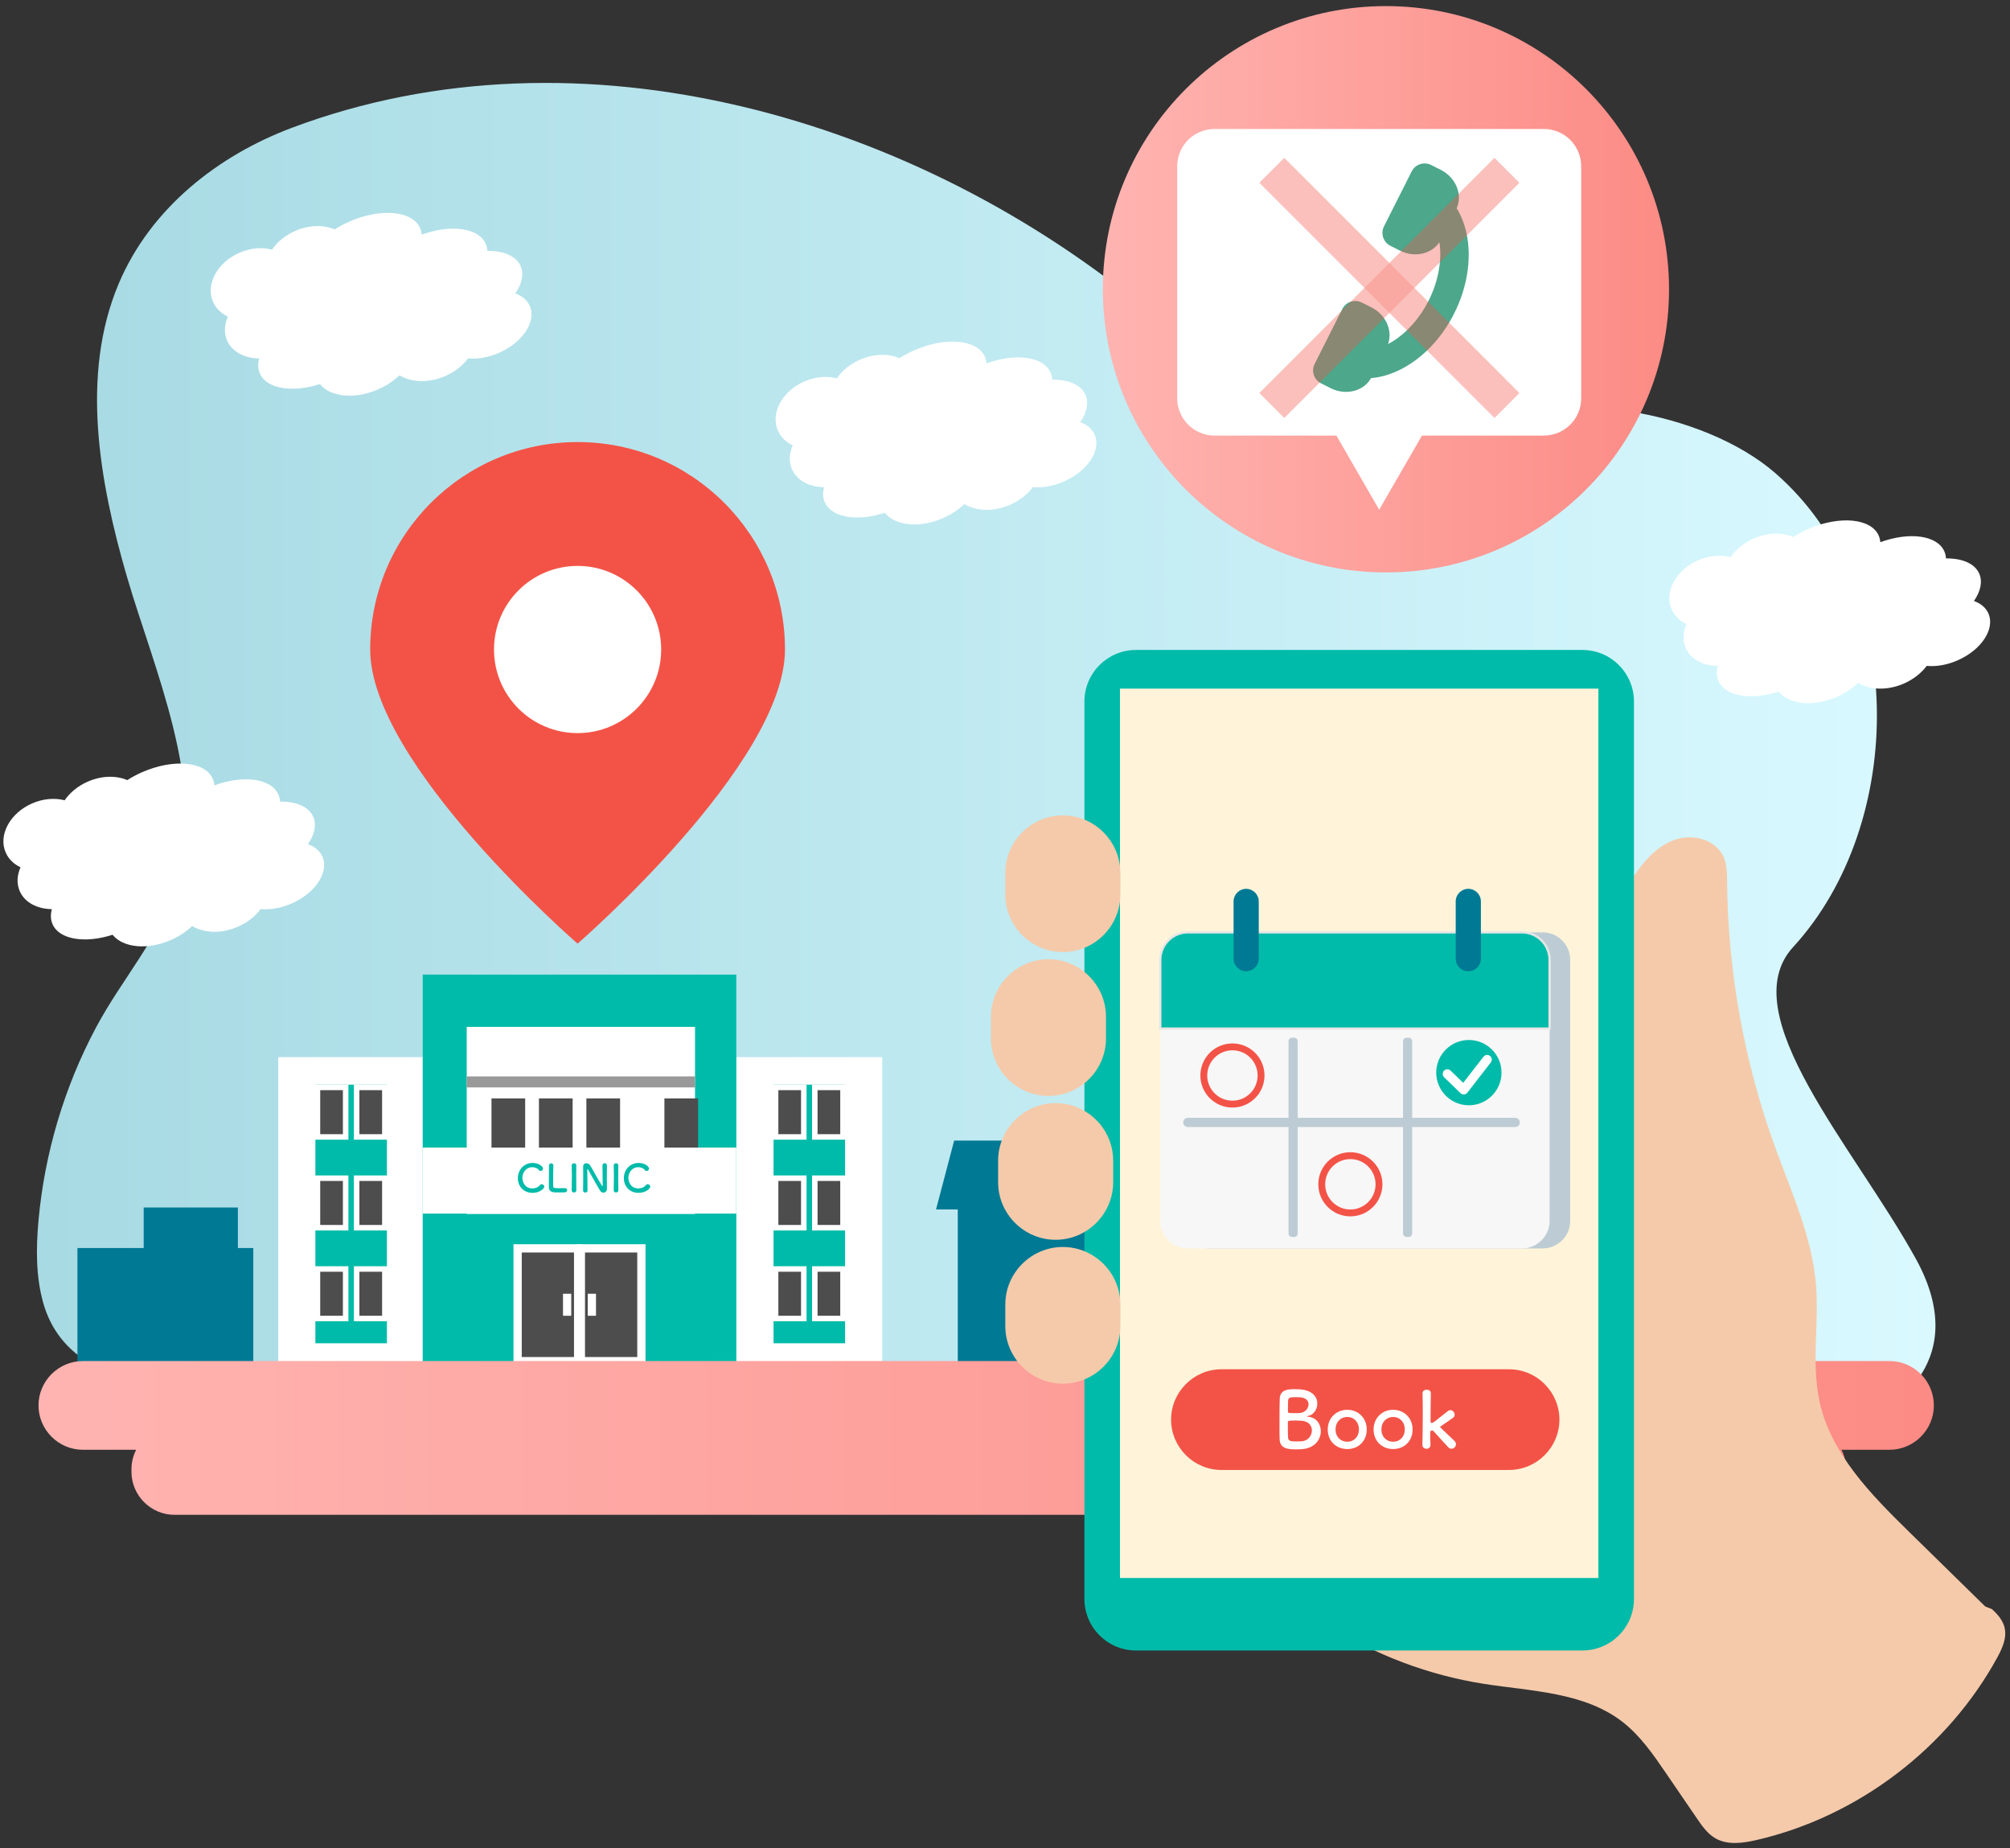 <svg width="297" height="273" viewBox="0 0 297 273" fill="none" xmlns="http://www.w3.org/2000/svg">
<rect x="0" y="0" width="297" height="273" fill="#333333" stroke="none"/>
<defs>
<linearGradient id="paint0_linear_9236_37247" x1="5.456" y1="110.621" x2="285.985" y2="110.621" gradientUnits="userSpaceOnUse">
<stop stop-color="#A7DAE3"/>
<stop offset="0.996" stop-color="#D9F9FF"/>
</linearGradient>
<linearGradient id="paint1_linear_9236_37247" x1="162.956" y1="42.731" x2="246.618" y2="42.731" gradientUnits="userSpaceOnUse">
<stop stop-color="#FFB4B1"/>
<stop offset="0.996" stop-color="#FC8B85"/>
</linearGradient>
<linearGradient id="paint2_linear_9236_37247" x1="5.691" y1="212.425" x2="285.75" y2="212.425" gradientUnits="userSpaceOnUse">
<stop stop-color="#FFB4B1"/>
<stop offset="0.996" stop-color="#FC8B85"/>
</linearGradient>
</defs>
<path d="M217.643 63.125C214.467 64.706 211.536 67.044 208.098 67.704C195.631 70.097 179.403 54.102 170.316 46.478C135.567 17.322 85.761 2.869 43.118 18.883C32.35 22.927 22.252 30.684 17.515 41.964C11.884 55.371 14.658 71.091 18.742 85.147C22.686 98.717 30.57 116.073 26.204 130.247C23.634 138.593 18.108 144.419 14.14 151.879C9.516 160.573 6.585 170.344 5.684 180.347C5.318 184.414 5.288 188.594 6.395 192.498C10.861 208.238 34.284 205.047 45.943 205.612C69.8 206.767 93.689 207.246 117.565 207.674C165.41 208.531 213.264 208.855 261.115 208.968C266.426 208.98 271.736 208.991 277.046 208.991C277.046 208.991 292.153 202.411 283.089 185.962C274.026 169.513 255.9 149.775 264.959 139.905C281.71 121.653 282.066 86.991 262.277 69.855C251.707 60.702 230.137 57.018 217.793 63.051C217.743 63.075 217.693 63.1 217.643 63.125Z" fill="url(#paint0_linear_9236_37247)"/>
<path d="M204.787 84.562C227.889 84.562 246.618 65.834 246.618 42.731C246.618 19.629 227.889 0.9 204.787 0.9C181.684 0.9 162.956 19.629 162.956 42.731C162.956 65.834 181.684 84.562 204.787 84.562Z" fill="url(#paint1_linear_9236_37247)"/>
<path d="M228.116 64.348H179.464C176.413 64.348 173.939 61.874 173.939 58.823V24.577C173.939 21.526 176.413 19.052 179.464 19.052H228.116C231.167 19.052 233.641 21.526 233.641 24.577V58.823C233.641 61.874 231.167 64.348 228.116 64.348Z" fill="white"/>
<path d="M203.79 75.302L213.717 58.107H193.863L203.79 75.302Z" fill="white"/>
<path d="M197.932 54.993L199.835 51.219C203.218 52.925 208.374 49.809 211.094 44.415C213.814 39.021 213.254 33.022 209.871 31.316L211.773 27.543C217.295 30.327 218.682 38.749 214.866 46.317C211.05 53.885 203.453 57.777 197.932 54.993Z" fill="#4DA78B"/>
<path d="M198.351 45.636C198.882 44.584 200.165 44.161 201.218 44.691L202.641 45.409C204.93 46.563 205.957 49.187 204.922 51.238L202.665 55.715C201.63 57.767 198.911 58.501 196.622 57.347L195.199 56.629C194.146 56.098 193.723 54.815 194.254 53.762L198.351 45.636Z" fill="#4DA78B"/>
<path d="M208.596 25.317C209.127 24.265 210.411 23.841 211.464 24.372L212.887 25.09C215.176 26.244 216.203 28.867 215.168 30.919L212.911 35.396C211.876 37.447 209.157 38.182 206.868 37.028L205.444 36.31C204.392 35.779 203.969 34.495 204.499 33.443L208.596 25.317Z" fill="#4DA78B"/>
<g opacity="0.6">
<path opacity="0.6" d="M189.768 61.748L224.513 27.003L220.828 23.317L186.083 58.063L189.768 61.748Z" fill="#F35347"/>
<path opacity="0.6" d="M186.083 27.003L220.828 61.748L224.513 58.063L189.768 23.317L186.083 27.003Z" fill="#F35347"/>
</g>
<path d="M183.283 178.67H138.309L140.986 168.497H180.606L183.283 178.67Z" fill="#007994"/>
<path d="M180.071 175.993H141.522V201.692H180.071V175.993Z" fill="#007994"/>
<path d="M37.428 184.368H11.442V201.692H37.428V184.368Z" fill="#007994"/>
<path d="M35.15 178.383H21.232V188.173H35.15V178.383Z" fill="#007994"/>
<path d="M222.7 175.993H194.446V201.692H222.7V175.993Z" fill="#007994"/>
<path d="M208.573 162.273L190.207 179.562H226.94L208.573 162.273Z" fill="#007994"/>
<path d="M115.989 95.951C115.989 112.876 85.344 139.403 85.344 139.403C85.344 139.403 54.699 112.876 54.699 95.951C54.699 79.026 68.419 65.305 85.344 65.305C102.269 65.305 115.989 79.026 115.989 95.951Z" fill="#F35347"/>
<path d="M85.344 108.3C92.165 108.3 97.694 102.771 97.694 95.951C97.694 89.13 92.165 83.601 85.344 83.601C78.523 83.601 72.994 89.13 72.994 95.951C72.994 102.771 78.523 108.3 85.344 108.3Z" fill="white"/>
<path d="M62.657 156.17H41.115V201.692H62.657V156.17Z" fill="white"/>
<path d="M57.17 160.235H46.602V198.44H57.17V160.235Z" fill="#00BBA9"/>
<path d="M51.073 160.641H46.907V167.958H51.073V160.641Z" fill="#4D4D4D"/>
<path d="M50.667 161.048V167.551H47.314V161.048H50.667ZM51.48 160.235H46.501V168.364H51.48V160.235Z" fill="white"/>
<path d="M56.865 160.641H52.699V167.958H56.865V160.641Z" fill="#4D4D4D"/>
<path d="M56.459 161.048V167.551H53.105V161.048H56.459ZM57.271 160.235H52.292V168.364H57.271V160.235Z" fill="white"/>
<path d="M51.073 174.054H46.907V181.37H51.073V174.054Z" fill="#4D4D4D"/>
<path d="M50.667 174.46V180.963H47.314V174.46H50.667ZM51.48 173.647H46.501V181.776H51.48V173.647Z" fill="white"/>
<path d="M56.865 174.054H52.699V181.37H56.865V174.054Z" fill="#4D4D4D"/>
<path d="M56.459 174.46V180.963H53.105V174.46H56.459ZM57.271 173.647H52.292V181.776H57.271V173.647Z" fill="white"/>
<path d="M51.073 187.466H46.907V194.783H51.073V187.466Z" fill="#4D4D4D"/>
<path d="M50.667 187.873V194.376H47.314V187.873H50.667ZM51.48 187.06H46.501V195.189H51.48V187.06Z" fill="white"/>
<path d="M56.865 187.466H52.699V194.783H56.865V187.466Z" fill="#4D4D4D"/>
<path d="M56.459 187.873V194.376H53.105V187.873H56.459ZM57.271 187.06H52.292V195.189H57.271V187.06Z" fill="white"/>
<path d="M108.813 201.692L130.354 201.692L130.354 156.17L108.813 156.17L108.813 201.692Z" fill="white"/>
<path d="M114.3 198.44L124.867 198.44L124.867 160.235L114.3 160.235L114.3 198.44Z" fill="#00BBA9"/>
<path d="M124.562 160.641H120.396V167.958H124.562V160.641Z" fill="#4D4D4D"/>
<path d="M124.156 161.048V167.551H120.803V161.048H124.156ZM124.969 160.235H119.99V168.364H124.969V160.235Z" fill="white"/>
<path d="M118.771 160.641H114.604V167.958H118.771V160.641Z" fill="#4D4D4D"/>
<path d="M118.364 161.048V167.551H115.011V161.048H118.364ZM119.177 160.235H114.198V168.364H119.177V160.235Z" fill="white"/>
<path d="M124.562 174.054H120.396V181.37H124.562V174.054Z" fill="#4D4D4D"/>
<path d="M124.156 174.46V180.963H120.803V174.46H124.156ZM124.969 173.647H119.99V181.776H124.969V173.647Z" fill="white"/>
<path d="M118.771 174.054H114.604V181.37H118.771V174.054Z" fill="#4D4D4D"/>
<path d="M118.364 174.46V180.963H115.011V174.46H118.364ZM119.177 173.647H114.198V181.776H119.177V173.647Z" fill="white"/>
<path d="M124.562 187.466H120.396V194.783H124.562V187.466Z" fill="#4D4D4D"/>
<path d="M124.156 187.873V194.376H120.803V187.873H124.156ZM124.969 187.06H119.99V195.189H124.969V187.06Z" fill="white"/>
<path d="M118.771 187.466H114.604V194.783H118.771V187.466Z" fill="#4D4D4D"/>
<path d="M118.364 187.873V194.376H115.011V187.873H118.364ZM119.177 187.06H114.198V195.189H119.177V187.06Z" fill="white"/>
<path d="M108.795 143.977H62.46V201.692H108.795V143.977Z" fill="#00BBA9"/>
<path d="M102.698 151.699H68.963V179.338H102.698V151.699Z" fill="white"/>
<path d="M102.698 159.015H68.963V160.641H102.698V159.015Z" fill="#999999"/>
<path d="M77.6 162.267H72.622V174.054H77.6V162.267Z" fill="#4D4D4D"/>
<path d="M84.612 162.267H79.633V174.054H84.612V162.267Z" fill="#4D4D4D"/>
<path d="M91.623 162.267H86.644V174.054H91.623V162.267Z" fill="#4D4D4D"/>
<path d="M103.151 162.267H98.172V174.054H103.151V162.267Z" fill="#4D4D4D"/>
<path d="M108.795 169.529H62.46V179.283H108.795V169.529Z" fill="white"/>
<path d="M85.425 184.418H76.482V201.082H85.425V184.418Z" fill="#4D4D4D"/>
<path d="M84.815 185.028V200.473H77.092V185.028H84.815ZM86.034 183.809H75.873V201.692H86.034V183.809Z" fill="white"/>
<path d="M84.408 191.124H83.189V194.376H84.408V191.124Z" fill="#4D4D4D"/>
<path d="M84.408 191.124H83.189V194.376H84.408V191.124Z" fill="white"/>
<path d="M94.772 184.418H85.831V201.082H94.772V184.418Z" fill="#4D4D4D"/>
<path d="M94.163 185.028V200.473H86.441V185.028H94.163ZM95.382 183.809H85.221V201.692H95.382V183.809Z" fill="white"/>
<path d="M87.456 191.734L87.457 193.766L87.456 191.734Z" fill="#4D4D4D"/>
<path d="M88.066 191.124H86.847V194.376H88.066V191.124Z" fill="white"/>
<path d="M78.699 176.219C77.282 176.219 76.519 175.166 76.519 174.056C76.519 172.9 77.333 171.802 78.723 171.802C79.627 171.802 80.242 172.326 80.242 172.633C80.242 172.827 80.077 172.986 79.894 172.986C79.792 172.986 79.689 172.94 79.605 172.832C79.383 172.559 79.023 172.428 78.665 172.428C77.703 172.428 77.191 173.248 77.191 174.016C77.191 174.494 77.47 175.564 78.671 175.564C79.103 175.564 79.53 175.399 79.764 175.086C79.844 174.978 79.94 174.938 80.043 174.938C80.236 174.938 80.424 175.109 80.424 175.302C80.424 175.598 79.747 176.219 78.699 176.219Z" fill="#00BBA9"/>
<path d="M81.123 172.189C81.123 171.967 81.282 171.853 81.442 171.853C81.602 171.853 81.767 171.967 81.767 172.201C81.767 172.206 81.767 172.217 81.767 172.223C81.749 172.587 81.732 173.789 81.732 174.58C81.732 174.904 81.738 175.16 81.743 175.257C81.767 175.53 81.892 175.53 82.666 175.53C82.996 175.53 83.36 175.524 83.468 175.519C83.48 175.519 83.485 175.519 83.497 175.519C83.69 175.519 83.804 175.667 83.804 175.82C83.804 175.974 83.69 176.133 83.445 176.145C83.371 176.15 83.035 176.156 82.7 176.156C82.37 176.156 82.034 176.15 81.96 176.145C81.436 176.105 81.123 175.917 81.106 175.416C81.101 175.296 81.101 175.115 81.101 174.904C81.101 174.124 81.123 172.878 81.123 172.314C81.123 172.269 81.123 172.229 81.123 172.195V172.189Z" fill="#00BBA9"/>
<path d="M85.158 175.86C85.158 176.059 84.987 176.162 84.817 176.162C84.646 176.162 84.475 176.059 84.475 175.86V175.855C84.486 175.171 84.504 174.409 84.504 173.674C84.504 173.134 84.492 172.616 84.475 172.155C84.464 171.916 84.72 171.853 84.822 171.853C84.987 171.853 85.158 171.944 85.158 172.132C85.158 172.138 85.158 172.138 85.158 172.144C85.147 172.616 85.141 173.151 85.141 173.703C85.141 174.415 85.147 175.154 85.158 175.855V175.86Z" fill="#00BBA9"/>
<path d="M86.159 175.889C86.171 175.302 86.177 174.614 86.177 173.959C86.177 173.39 86.171 172.849 86.165 172.422C86.165 172.417 86.165 172.405 86.165 172.399C86.165 172.001 86.388 171.842 86.638 171.842C86.849 171.842 87.076 171.961 87.195 172.149C87.554 172.718 88.505 174.494 88.938 175.143C88.971 175.194 89 175.223 89.017 175.223C89.034 175.223 89.057 175.206 89.057 174.983C89.057 174.449 89.039 172.673 89.022 172.149C89.017 171.961 89.17 171.842 89.353 171.842C89.518 171.842 89.683 171.944 89.683 172.138C89.683 172.144 89.683 172.144 89.683 172.149C89.671 172.548 89.666 173.1 89.666 173.669C89.666 174.392 89.671 175.137 89.683 175.632C89.683 175.638 89.683 175.644 89.683 175.644C89.683 175.985 89.433 176.185 89.165 176.185C88.982 176.185 88.801 176.093 88.675 175.9C88.276 175.268 87.213 173.322 86.905 172.804C86.883 172.77 86.843 172.696 86.814 172.696C86.78 172.696 86.78 172.752 86.78 173.014C86.78 173.606 86.797 175.285 86.814 175.889C86.814 175.894 86.814 175.894 86.814 175.9C86.814 176.082 86.654 176.168 86.489 176.168C86.324 176.168 86.159 176.076 86.159 175.894V175.889Z" fill="#00BBA9"/>
<path d="M91.366 175.86C91.366 176.059 91.195 176.162 91.025 176.162C90.854 176.162 90.683 176.059 90.683 175.86V175.855C90.694 175.171 90.711 174.409 90.711 173.674C90.711 173.134 90.7 172.616 90.683 172.155C90.672 171.916 90.928 171.853 91.03 171.853C91.195 171.853 91.366 171.944 91.366 172.132C91.366 172.138 91.366 172.138 91.366 172.144C91.355 172.616 91.349 173.151 91.349 173.703C91.349 174.415 91.355 175.154 91.366 175.855V175.86Z" fill="#00BBA9"/>
<path d="M94.359 176.219C92.942 176.219 92.18 175.166 92.18 174.056C92.18 172.9 92.993 171.802 94.383 171.802C95.287 171.802 95.902 172.326 95.902 172.633C95.902 172.827 95.737 172.986 95.555 172.986C95.452 172.986 95.35 172.94 95.265 172.832C95.043 172.559 94.684 172.428 94.325 172.428C93.363 172.428 92.852 173.248 92.852 174.016C92.852 174.494 93.13 175.564 94.331 175.564C94.764 175.564 95.19 175.399 95.424 175.086C95.504 174.978 95.601 174.938 95.703 174.938C95.897 174.938 96.084 175.109 96.084 175.302C96.084 175.598 95.407 176.219 94.359 176.219Z" fill="#00BBA9"/>
<path d="M279.197 201.068H12.244C8.64 201.068 5.691 204.016 5.691 207.62C5.691 211.224 8.64 214.172 12.244 214.172H20.118C19.679 215.035 19.426 216.005 19.426 217.034V217.426C19.426 220.922 22.287 223.783 25.783 223.783H266.431C269.927 223.783 272.788 220.922 272.788 217.426V217.034C272.788 216.005 272.535 215.035 272.096 214.172H279.197C282.801 214.172 285.75 211.224 285.75 207.62C285.75 204.016 282.801 201.068 279.197 201.068Z" fill="url(#paint2_linear_9236_37247)"/>
<path d="M293.348 237.33C289.606 233.663 285.865 229.997 282.123 226.331C276.472 220.793 270.559 214.798 268.86 207.07C267.618 201.423 268.805 195.532 268.33 189.77C267.745 182.67 264.679 176.056 262.252 169.358C257.717 156.844 255.32 143.559 255.195 130.25C255.183 129.017 255.183 127.743 254.688 126.614C253.611 124.155 250.393 123.192 247.817 123.95C245.242 124.708 243.255 126.77 241.73 128.979C233.347 141.119 236.165 157.45 239.321 171.861C225.046 160.711 209.853 150.736 193.946 142.071C191.482 140.729 188.932 139.396 186.149 139.038C183.366 138.68 180.264 139.492 178.596 141.748C177.401 143.365 177.099 145.452 176.814 147.443C174.992 160.143 172.328 172.763 171.795 185.582C171.263 198.402 173.013 211.675 179.449 222.775C187.665 236.945 203.072 246.216 219.255 248.751C226.334 249.86 234.064 249.971 239.729 254.359C242.372 256.406 244.302 259.214 246.188 261.974C247.705 264.194 249.222 266.413 250.739 268.633C251.499 269.746 252.298 270.895 253.466 271.569C255.272 272.611 257.532 272.29 259.564 271.82C274.534 268.361 287.836 258.251 295.178 244.755C296.773 241.821 296.818 239.912 294.314 237.702L293.348 237.33Z" fill="#F5CAAA"/>
<path d="M233.815 243.824H167.857C163.647 243.824 160.234 240.411 160.234 236.201V103.64C160.234 99.43 163.647 96.018 167.857 96.018H233.815C238.025 96.018 241.438 99.43 241.438 103.64V236.201C241.438 240.411 238.025 243.824 233.815 243.824Z" fill="#00BBA9"/>
<path d="M236.181 101.73H165.491V233.113H236.181V101.73Z" fill="#FFF4D9"/>
<path d="M227.955 184.429H178.552C176.319 184.429 174.491 182.602 174.491 180.368V141.793C174.491 139.56 176.319 137.733 178.552 137.733H227.955C230.188 137.733 232.015 139.56 232.015 141.793V180.368C232.015 182.602 230.188 184.429 227.955 184.429Z" fill="#BDCCD4"/>
<path d="M171.446 151.945V180.368C171.446 182.602 173.273 184.429 175.506 184.429H224.909C227.143 184.429 228.97 182.602 228.97 180.368V151.945H171.446Z" fill="#F7F7F7"/>
<path d="M228.97 141.793C228.97 139.56 227.143 137.733 224.909 137.733H175.506C173.273 137.733 171.446 139.56 171.446 141.793V151.945H228.97V141.793Z" fill="#00BBA9" stroke="#E6E6E6" stroke-width="0.338" stroke-miterlimit="10"/>
<path d="M184.135 143.485C183.111 143.485 182.274 142.648 182.274 141.624V133.165C182.274 132.141 183.111 131.304 184.135 131.304C185.159 131.304 185.996 132.141 185.996 133.165V141.624C185.996 142.648 185.159 143.485 184.135 143.485Z" fill="#007994"/>
<path d="M216.958 143.485C215.934 143.485 215.097 142.648 215.097 141.624V133.165C215.097 132.141 215.934 131.304 216.958 131.304C217.981 131.304 218.819 132.141 218.819 133.165V141.624C218.819 142.648 217.981 143.485 216.958 143.485Z" fill="#007994"/>
<path d="M223.894 166.495H175.506C175.134 166.495 174.83 166.19 174.83 165.818C174.83 165.446 175.134 165.141 175.506 165.141H223.894C224.267 165.141 224.571 165.446 224.571 165.818C224.571 166.19 224.267 166.495 223.894 166.495Z" fill="#BDCCD4"/>
<path d="M207.314 182.216V153.819C207.314 153.533 207.548 153.298 207.834 153.298H208.147C208.433 153.298 208.667 153.533 208.667 153.819V182.216C208.667 182.503 208.433 182.737 208.147 182.737H207.834C207.548 182.737 207.314 182.503 207.314 182.216Z" fill="#BDCCD4"/>
<path d="M190.395 182.216V153.819C190.395 153.533 190.629 153.298 190.916 153.298H191.228C191.514 153.298 191.749 153.533 191.749 153.819V182.216C191.749 182.503 191.514 182.737 191.228 182.737H190.916C190.629 182.737 190.395 182.503 190.395 182.216Z" fill="#BDCCD4"/>
<path d="M182.105 163.111C184.441 163.111 186.335 161.217 186.335 158.881C186.335 156.545 184.441 154.652 182.105 154.652C179.769 154.652 177.875 156.545 177.875 158.881C177.875 161.217 179.769 163.111 182.105 163.111Z" stroke="#F35347" stroke-width="1.015" stroke-miterlimit="10"/>
<path d="M199.531 179.184C201.867 179.184 203.761 177.29 203.761 174.954C203.761 172.618 201.867 170.725 199.531 170.725C197.195 170.725 195.302 172.618 195.302 174.954C195.302 177.29 197.195 179.184 199.531 179.184Z" stroke="#F35347" stroke-width="1.015" stroke-miterlimit="10"/>
<path d="M217.042 163.28C219.705 163.28 221.864 161.121 221.864 158.458C221.864 155.795 219.705 153.637 217.042 153.637C214.379 153.637 212.22 155.795 212.22 158.458C212.22 161.121 214.379 163.28 217.042 163.28Z" fill="#00BBA9"/>
<path d="M213.863 158.649L216.279 160.992L219.742 156.53" stroke="white" stroke-width="1.373" stroke-miterlimit="10" stroke-linecap="round" stroke-linejoin="round"/>
<path d="M222.983 217.156H180.478C176.387 217.156 173.04 213.809 173.04 209.718V209.718C173.04 205.627 176.387 202.28 180.478 202.28H222.983C227.074 202.28 230.422 205.627 230.422 209.718V209.718C230.422 213.809 227.074 217.156 222.983 217.156Z" fill="#F35347"/>
<path d="M192.289 214.089C192.14 214.101 191.842 214.112 191.556 214.112C190.443 214.112 189.126 214.066 189.08 212.634C189.058 212.153 189.058 211.293 189.058 210.365C189.058 208.967 189.068 207.409 189.092 206.675C189.126 205.243 190.398 205.22 191.372 205.22C191.624 205.22 191.865 205.231 192.037 205.243C193.938 205.369 194.649 206.377 194.649 207.34C194.649 208.21 194.076 209.059 193.274 209.173C193.16 209.196 193.091 209.219 193.091 209.242C193.091 209.253 193.137 209.276 193.263 209.288C194.5 209.379 195.165 210.365 195.165 211.431C195.165 212.657 194.271 213.975 192.289 214.089ZM193.848 211.305C193.848 210.628 193.389 209.964 192.335 209.884C192.048 209.861 191.75 209.85 191.464 209.85C190.398 209.85 190.295 209.884 190.295 210.113C190.295 211.545 190.295 212.072 190.329 212.382C190.387 212.806 190.501 212.943 191.566 212.943C191.83 212.943 192.117 212.932 192.335 212.92C193.286 212.863 193.848 212.072 193.848 211.305ZM191.326 206.4C190.593 206.4 190.363 206.492 190.329 206.927C190.307 207.202 190.317 207.855 190.307 208.52C190.307 208.761 190.467 208.761 191.223 208.761C191.498 208.761 191.796 208.761 192.002 208.75C192.827 208.704 193.354 208.062 193.354 207.455C193.354 206.916 192.931 206.412 191.922 206.412C191.922 206.412 191.624 206.4 191.326 206.4Z" fill="white"/>
<path d="M196.188 211.167C196.188 209.494 197.437 208.268 199.075 208.268C200.714 208.268 201.952 209.494 201.952 211.167C201.952 212.897 200.714 214.066 199.075 214.066C197.437 214.066 196.188 212.897 196.188 211.167ZM200.795 211.167C200.795 210.033 200.016 209.322 199.075 209.322C198.136 209.322 197.345 210.033 197.345 211.167C197.345 212.29 198.124 212.989 199.075 212.989C200.026 212.989 200.795 212.29 200.795 211.167Z" fill="white"/>
<path d="M202.963 211.167C202.963 209.494 204.212 208.268 205.851 208.268C207.489 208.268 208.728 209.494 208.728 211.167C208.728 212.897 207.489 214.066 205.851 214.066C204.212 214.066 202.963 212.897 202.963 211.167ZM207.57 211.167C207.57 210.033 206.791 209.322 205.851 209.322C204.911 209.322 204.12 210.033 204.12 211.167C204.12 212.29 204.899 212.989 205.851 212.989C206.802 212.989 207.57 212.29 207.57 211.167Z" fill="white"/>
<path d="M214.46 214.021C214.311 214.021 214.15 213.952 214.013 213.814C213.681 213.471 212.317 211.992 211.824 211.419C211.778 211.362 211.698 211.339 211.595 211.339C211.331 211.339 211.331 211.408 211.331 212.176C211.331 212.428 211.343 212.794 211.366 213.436C211.377 213.677 211.24 214.021 210.781 214.021C210.472 214.021 210.174 213.826 210.174 213.459C210.174 213.448 210.174 213.448 210.174 213.436C210.208 212.245 210.231 210.525 210.231 208.967C210.231 207.684 210.22 206.515 210.197 205.827C210.186 205.518 210.438 205.3 210.827 205.3C211.125 205.3 211.423 205.46 211.423 205.816C211.423 205.827 211.423 205.827 211.423 205.838C211.389 207.099 211.377 210.056 211.377 210.056C211.377 210.159 211.48 210.216 211.561 210.216C211.732 210.216 211.778 210.182 213.944 208.451C214.07 208.36 214.196 208.314 214.311 208.314C214.654 208.314 214.941 208.658 214.941 208.99C214.941 209.162 214.872 209.322 214.712 209.437C214.036 209.918 213.531 210.273 212.924 210.674C212.844 210.72 212.81 210.766 212.81 210.8C212.81 210.846 212.844 210.892 212.901 210.95C213.485 211.534 214.632 212.565 214.941 212.897C215.079 213.046 215.136 213.207 215.136 213.356C215.136 213.711 214.815 214.021 214.46 214.021Z" fill="white"/>
<path d="M157.046 140.648H157.046C152.371 140.648 148.545 136.822 148.545 132.147V128.959C148.545 124.283 152.371 120.458 157.046 120.458H157.046C161.722 120.458 165.547 124.283 165.547 128.959V132.147C165.547 136.822 161.722 140.648 157.046 140.648Z" fill="#F5CAAA"/>
<path d="M154.921 161.9H154.921C150.245 161.9 146.42 158.075 146.42 153.399V150.211C146.42 145.536 150.245 141.71 154.921 141.71H154.921C159.596 141.71 163.422 145.536 163.422 150.211V153.399C163.422 158.075 159.596 161.9 154.921 161.9Z" fill="#F5CAAA"/>
<path d="M155.984 183.153H155.984C151.308 183.153 147.483 179.327 147.483 174.652V171.464C147.483 166.788 151.308 162.963 155.984 162.963H155.984C160.659 162.963 164.484 166.788 164.484 171.464V174.652C164.484 179.327 160.659 183.153 155.984 183.153Z" fill="#F5CAAA"/>
<path d="M157.046 204.405H157.046C152.371 204.405 148.545 200.58 148.545 195.904V192.716C148.545 188.041 152.371 184.215 157.046 184.215H157.046C161.722 184.215 165.547 188.041 165.547 192.716V195.904C165.547 200.58 161.722 204.405 157.046 204.405Z" fill="#F5CAAA"/>
<path d="M76.926 39.311C76.265 37.806 74.387 37.036 72.012 37.064C71.994 36.703 71.916 36.354 71.771 36.025C70.723 33.637 66.609 33.096 62.308 34.667C62.284 34.33 62.207 34.004 62.072 33.695C60.944 31.125 56.267 30.694 51.627 32.731C50.845 33.074 50.115 33.466 49.445 33.892C47.818 33.192 45.66 33.216 43.604 34.118C42.133 34.764 40.957 35.753 40.192 36.876C38.742 36.494 37.018 36.619 35.368 37.343C32.094 38.78 30.355 42.028 31.483 44.597C31.91 45.573 32.691 46.31 33.673 46.771C33.15 47.953 33.073 49.199 33.559 50.306C34.295 51.985 36.143 52.928 38.303 52.956C38.087 53.743 38.106 54.502 38.403 55.18C39.403 57.458 43.192 58.054 47.273 56.741C48.82 58.653 52.418 59.04 55.877 57.522C57.113 56.98 58.182 56.259 59.029 55.446C60.778 56.506 63.356 56.619 65.798 55.547C67.213 54.926 68.367 54.001 69.166 52.942C70.549 53.073 72.158 52.814 73.737 52.121C77.249 50.579 79.285 47.481 78.284 45.201C77.904 44.334 77.139 43.711 76.144 43.355C77.115 41.947 77.449 40.504 76.926 39.311Z" fill="white"/>
<path d="M160.39 58.328C159.73 56.824 157.852 56.053 155.477 56.081C155.458 55.72 155.38 55.371 155.236 55.042C154.188 52.654 150.074 52.114 145.773 53.684C145.748 53.347 145.672 53.021 145.536 52.712C144.408 50.143 139.732 49.711 135.091 51.748C134.309 52.091 133.58 52.483 132.91 52.909C131.282 52.21 129.125 52.233 127.069 53.136C125.597 53.782 124.421 54.77 123.656 55.893C122.207 55.511 120.483 55.636 118.833 56.361C115.559 57.797 113.819 61.045 114.947 63.615C115.375 64.59 116.155 65.327 117.137 65.788C116.615 66.97 116.537 68.216 117.023 69.323C117.76 71.002 119.607 71.945 121.768 71.973C121.552 72.76 121.57 73.519 121.868 74.197C122.868 76.475 126.657 77.072 130.738 75.758C132.285 77.671 135.883 78.058 139.342 76.539C140.578 75.997 141.646 75.276 142.494 74.463C144.242 75.524 146.821 75.636 149.262 74.565C150.678 73.943 151.832 73.018 152.63 71.959C154.014 72.09 155.622 71.831 157.202 71.138C160.714 69.596 162.75 66.498 161.749 64.218C161.369 63.351 160.603 62.728 159.609 62.372C160.58 60.964 160.914 59.521 160.39 58.328Z" fill="white"/>
<path d="M46.287 120.663C45.627 119.158 43.748 118.388 41.373 118.416C41.355 118.054 41.277 117.706 41.132 117.376C40.084 114.988 35.971 114.448 31.669 116.019C31.645 115.681 31.568 115.355 31.433 115.047C30.305 112.477 25.628 112.045 20.988 114.082C20.206 114.425 19.476 114.818 18.806 115.244C17.179 114.544 15.021 114.568 12.965 115.47C11.494 116.116 10.318 117.105 9.553 118.227C8.103 117.846 6.379 117.971 4.729 118.695C1.456 120.132 -0.284 123.38 0.844 125.949C1.272 126.924 2.052 127.661 3.034 128.122C2.511 129.304 2.434 130.55 2.92 131.658C3.656 133.336 5.504 134.28 7.664 134.307C7.448 135.095 7.467 135.854 7.764 136.532C8.764 138.81 12.553 139.406 16.634 138.093C18.181 140.005 21.779 140.392 25.238 138.874C26.474 138.331 27.543 137.61 28.39 136.797C30.139 137.858 32.717 137.971 35.159 136.899C36.575 136.278 37.728 135.352 38.527 134.294C39.91 134.424 41.519 134.165 43.098 133.472C46.611 131.931 48.646 128.833 47.646 126.552C47.265 125.685 46.5 125.062 45.505 124.707C46.476 123.298 46.81 121.855 46.287 120.663Z" fill="white"/>
<path d="M292.455 84.741C291.794 83.236 289.916 82.466 287.541 82.494C287.523 82.133 287.445 81.784 287.3 81.455C286.252 79.067 282.139 78.526 277.837 80.097C277.813 79.76 277.736 79.434 277.601 79.125C276.473 76.556 271.796 76.124 267.156 78.161C266.374 78.504 265.644 78.896 264.974 79.322C263.347 78.623 261.189 78.646 259.133 79.548C257.662 80.194 256.486 81.183 255.721 82.306C254.271 81.924 252.547 82.049 250.897 82.773C247.624 84.21 245.884 87.458 247.012 90.028C247.44 91.003 248.22 91.74 249.202 92.201C248.679 93.383 248.602 94.629 249.088 95.736C249.824 97.415 251.672 98.358 253.832 98.386C253.616 99.173 253.635 99.932 253.932 100.61C254.932 102.888 258.721 103.484 262.802 102.171C264.349 104.083 267.947 104.47 271.406 102.952C272.642 102.41 273.711 101.689 274.558 100.876C276.307 101.937 278.885 102.049 281.327 100.978C282.743 100.356 283.896 99.431 284.695 98.372C286.078 98.503 287.687 98.244 289.266 97.551C292.778 96.009 294.814 92.911 293.814 90.631C293.433 89.764 292.668 89.141 291.673 88.785C292.644 87.377 292.978 85.934 292.455 84.741Z" fill="white"/>

</svg>
